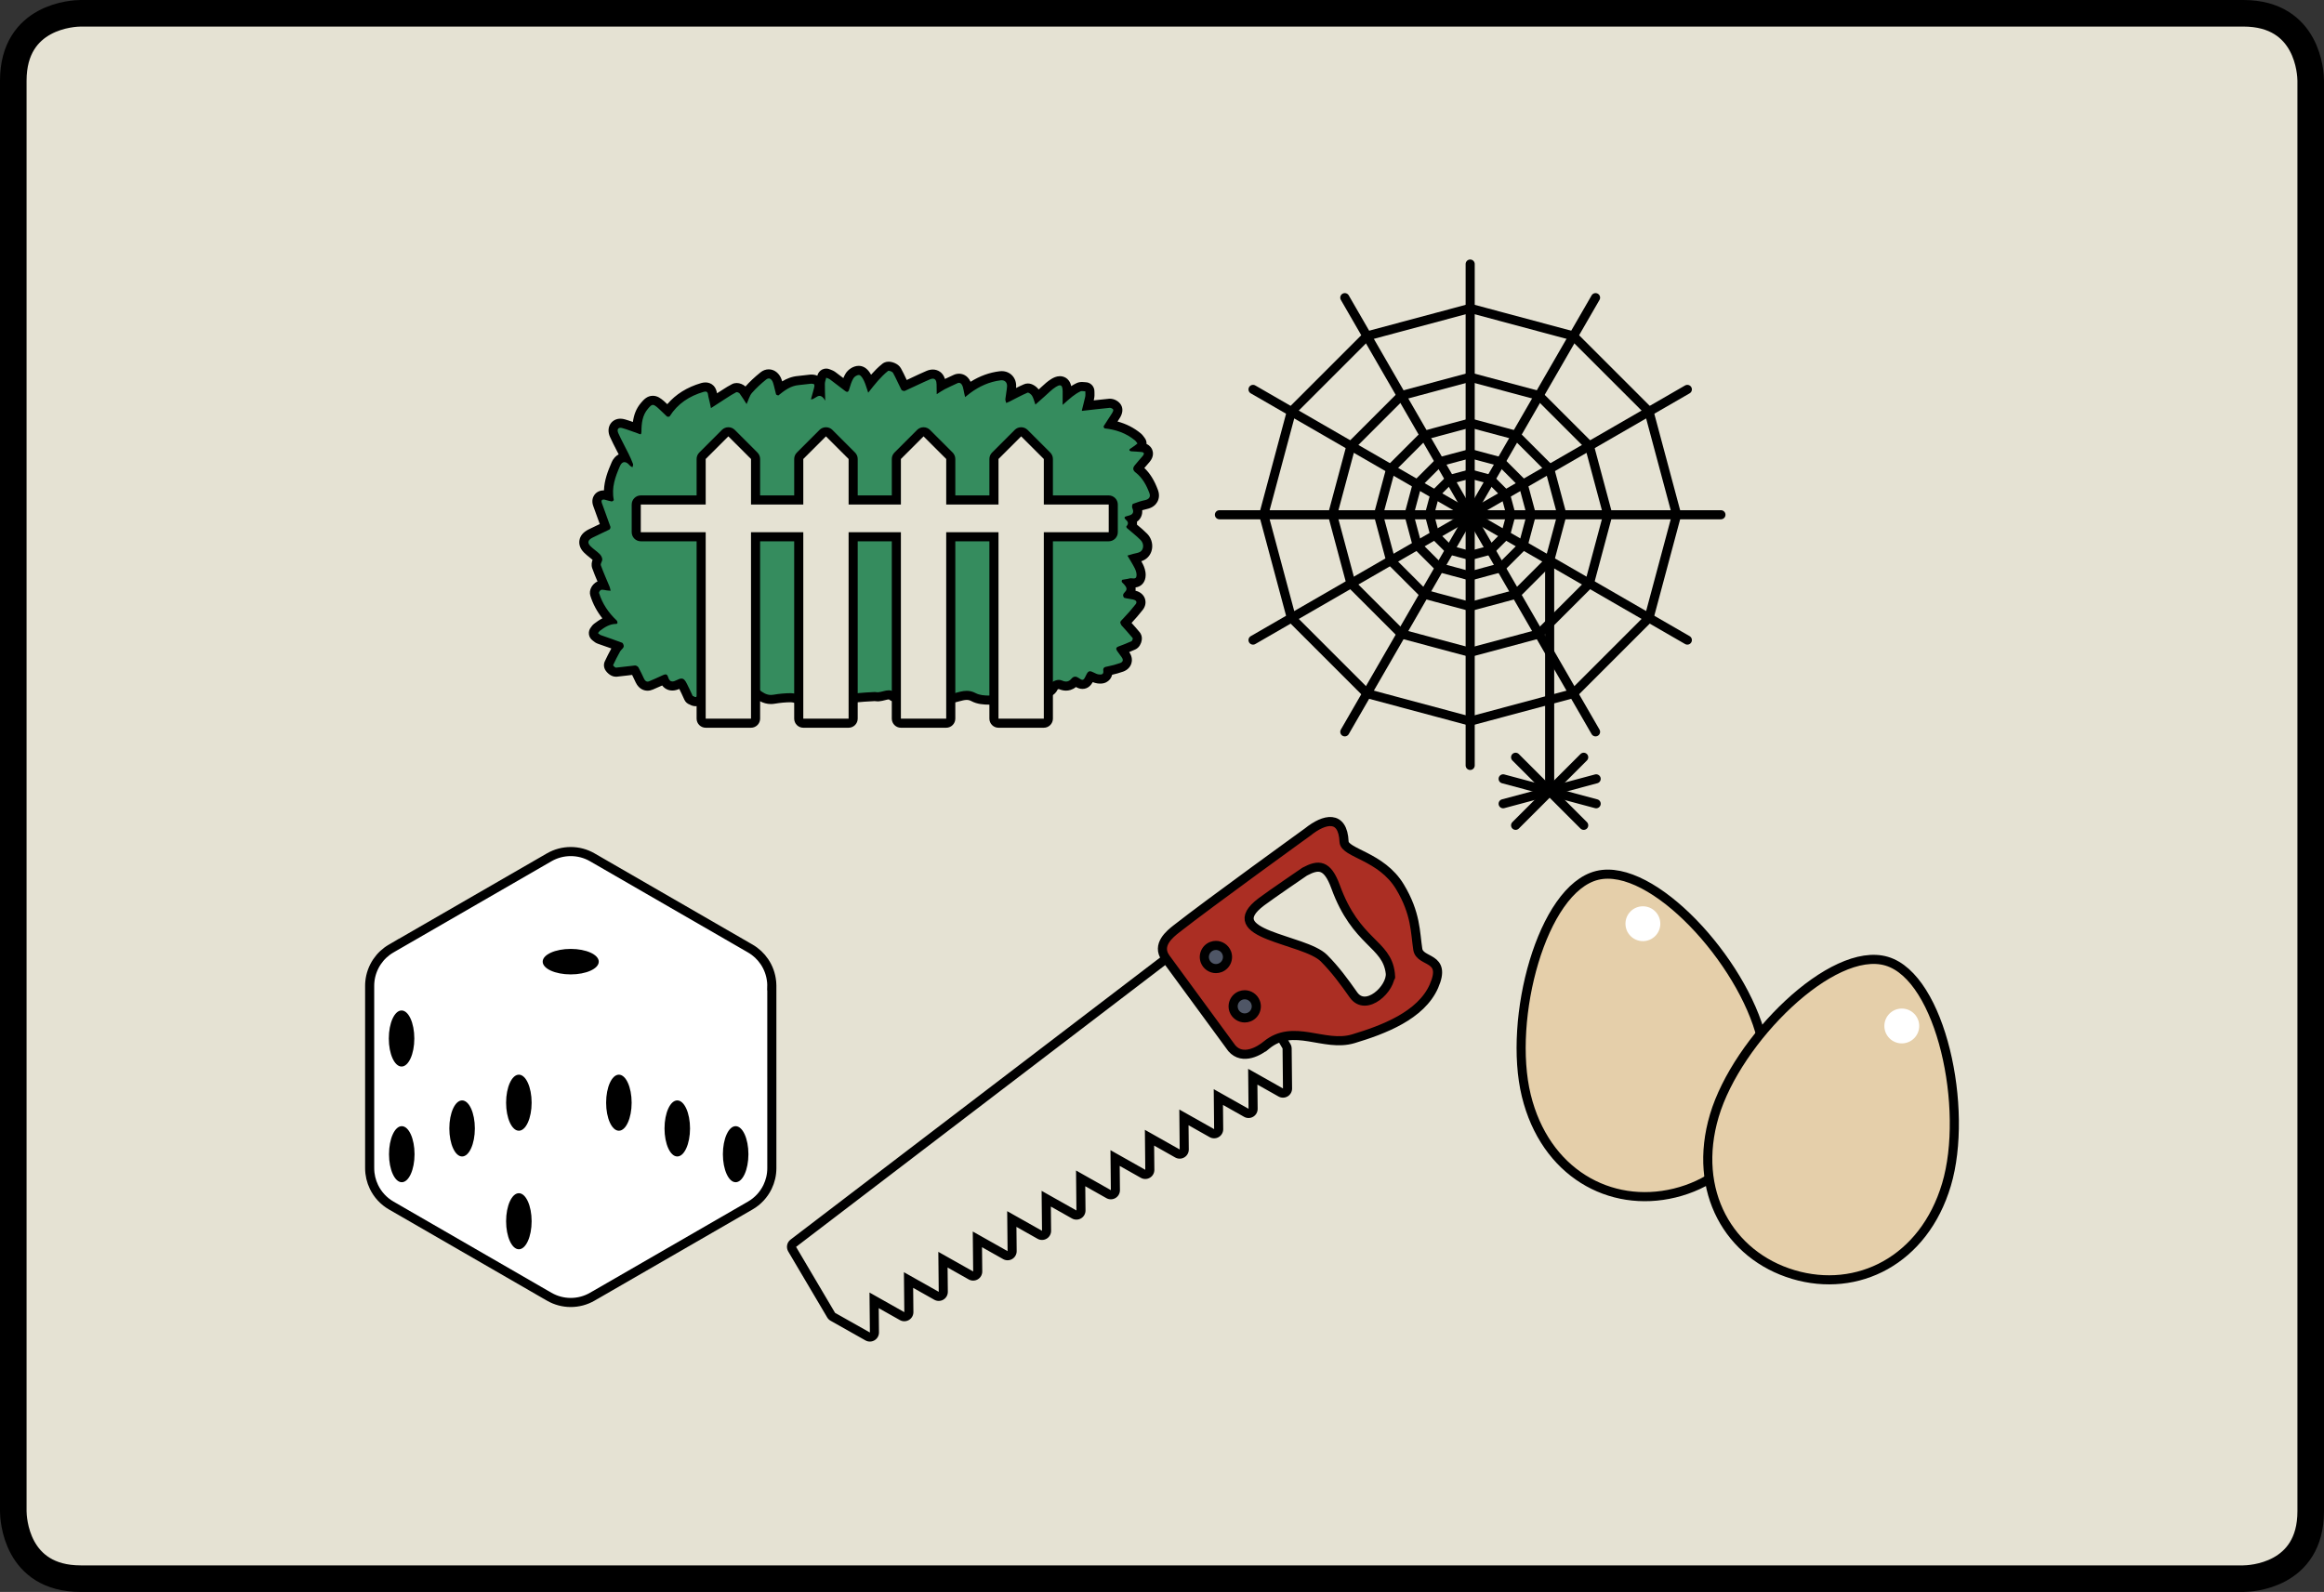 <?xml version="1.0" encoding="utf-8"?>
<!-- Generator: Adobe Illustrator 16.0.0, SVG Export Plug-In . SVG Version: 6.00 Build 0)  -->
<!DOCTYPE svg PUBLIC "-//W3C//DTD SVG 1.1//EN" "http://www.w3.org/Graphics/SVG/1.1/DTD/svg11.dtd">
<svg version="1.1" id="Calque_1" xmlns="http://www.w3.org/2000/svg" xmlns:xlink="http://www.w3.org/1999/xlink" x="0px" y="0px"
	 width="349.92px" height="239.76px" viewBox="0 0 349.92 239.76" enable-background="new 0 0 349.92 239.76" xml:space="preserve">
<rect x="0" y="0" width="349.92" height="239.76" fill="#333333" stroke="none"/>
<g>
	<path fill="#E5E2D3" d="M12.15,2C11.117,2.008,2,2.357,2,12.15v215.458c0.008,1.033,0.357,10.15,10.15,10.15h325.621
		c1.031-0.008,10.149-0.357,10.149-10.15V12.15C347.912,11.117,347.563,2,337.771,2H12.15z"/>
	<path fill="none" stroke="#000000" stroke-width="4" stroke-linejoin="round" stroke-miterlimit="10" d="M12.15,2
		C11.117,2.008,2,2.357,2,12.15v215.458c0.008,1.033,0.357,10.15,10.15,10.15h325.621c1.031-0.008,10.149-0.357,10.149-10.15V12.15
		C347.912,11.117,347.563,2,337.771,2H12.15z"/>
</g>
<g>
	<g>
		<g>
			<defs>
				<rect id="SVGID_1_" x="81.268" y="39.083" width="187.385" height="150.324"/>
			</defs>
			<clipPath id="SVGID_2_">
				<use xlink:href="#SVGID_1_"  overflow="visible"/>
			</clipPath>
			<path clip-path="url(#SVGID_2_)" fill="#358C5E" d="M125.029,105.719c-0.188,0-0.469-0.02-0.743-0.17
				c-0.357-0.199-0.742-0.289-1.248-0.289c-0.289,0-0.585,0.027-0.898,0.057c-0.331,0.031-0.674,0.064-1.026,0.064
				c-0.107,0-0.213-0.004-0.32-0.01c-0.33-0.021-0.634-0.094-0.928-0.166c-0.281-0.066-0.546-0.129-0.775-0.129
				c-0.818,0-1.678,0.078-2.559,0.229c-0.154,0.025-0.31,0.041-0.461,0.041c-0.877,0-1.553-0.438-2.153-0.906
				c-0.167-0.131-0.27-0.146-0.342-0.146c-0.123,0-0.284,0.055-0.521,0.176c-0.497,0.256-1.043,0.494-1.665,0.494
				c-0.517,0-1.015-0.17-1.48-0.508c-0.029-0.021-0.107-0.045-0.233-0.045c-0.397,0-0.957,0.219-1.463,0.57
				c-0.118,0.082-0.254,0.123-0.391,0.123c-0.128,0-0.256-0.037-0.369-0.109c-0.139-0.088-0.28-0.18-0.422-0.271
				c-0.325-0.213-0.658-0.43-0.996-0.625c-0.134,0.205-0.273,0.455-0.339,0.701c-0.21,0.789-0.739,0.875-0.957,0.875
				c-0.272,0-0.481-0.119-0.607-0.193c-0.199-0.049-0.371-0.184-0.46-0.379l-0.17-0.373c-0.1-0.219-0.188-0.412-0.279-0.605
				c-0.075-0.154-0.152-0.311-0.23-0.469c-0.059-0.119-0.118-0.236-0.176-0.355c-0.128-0.268-0.207-0.373-0.244-0.412
				c-0.049,0.008-0.159,0.041-0.371,0.148c-0.375,0.189-0.682,0.279-0.967,0.279c-0.335,0-0.92-0.131-1.239-0.965
				c-0.677,0.316-1.37,0.615-1.969,0.873c-0.178,0.076-0.356,0.115-0.529,0.115c-0.341,0-0.819-0.148-1.158-0.85
				c-0.072-0.148-0.141-0.295-0.21-0.441c-0.186-0.396-0.362-0.771-0.564-1.133c-0.421,0.041-0.85,0.096-1.265,0.146
				c-0.488,0.063-0.992,0.125-1.499,0.17c-0.02,0.002-0.046,0.004-0.066,0.004c-0.559,0-0.98-0.633-0.984-0.641
				c-0.204-0.318-0.112-0.6-0.063-0.705c0.324-0.705,0.687-1.416,1.077-2.109c0.107-0.188,0.245-0.332,0.355-0.447
				c0.002-0.002,0.005-0.006,0.008-0.008c-0.57-0.215-1.154-0.418-1.722-0.613c-0.391-0.137-0.782-0.271-1.172-0.412
				c-0.221-0.08-0.385-0.217-0.505-0.318c-0.031-0.025-0.063-0.053-0.096-0.076c-0.151-0.109-0.251-0.275-0.277-0.461
				s0.025-0.373,0.141-0.52c0.019-0.023,0.036-0.049,0.053-0.074c0.074-0.109,0.176-0.258,0.344-0.383
				c0.577-0.434,1.196-0.859,1.947-1.066c-1.088-1.16-1.861-2.467-2.301-3.891c-0.074-0.242-0.033-0.506,0.119-0.77
				c0.083-0.145,0.32-0.49,0.714-0.58c0.097-0.021,0.2-0.031,0.307-0.031c0.094,0,0.185,0.008,0.272,0.02
				c-0.079-0.189-0.16-0.379-0.24-0.568c-0.307-0.717-0.623-1.461-0.891-2.217c-0.138-0.393,0.012-0.742,0.111-0.973
				c0.02-0.045,0.049-0.113,0.062-0.152c-0.018-0.074-0.091-0.217-0.187-0.311c-0.184-0.184-0.398-0.354-0.624-0.533
				c-0.259-0.205-0.526-0.418-0.776-0.67c-0.487-0.49-0.534-0.943-0.487-1.238c0.107-0.678,0.757-1.012,0.971-1.123
				c0.45-0.23,0.912-0.445,1.359-0.654c0.302-0.141,0.611-0.285,0.913-0.432c-0.19-0.539-0.389-1.084-0.583-1.611
				c-0.209-0.568-0.418-1.139-0.619-1.711c-0.182-0.518-0.021-0.859,0.091-1.018c0.18-0.254,0.468-0.396,0.811-0.396
				c0.107,0,0.221,0.014,0.339,0.041c0.148,0.035,0.293,0.076,0.438,0.119c-0.151-1.771,0.442-3.332,1.076-4.787
				c0.38-0.873,0.979-1.006,1.302-1.006c0.048,0,0.096,0.004,0.143,0.01c-0.042-0.09-0.086-0.182-0.131-0.273
				c-0.188-0.383-0.385-0.764-0.582-1.145c-0.331-0.643-0.674-1.305-0.977-1.982c-0.219-0.49-0.215-0.955,0.013-1.305
				c0.195-0.303,0.534-0.475,0.929-0.475c0.151,0,0.314,0.025,0.484,0.074c0.575,0.162,1.138,0.367,1.683,0.564
				c0.108,0.039,0.216,0.078,0.323,0.117c0.048-1.182,0.269-2.381,1.137-3.391c0.359-0.42,0.699-0.816,1.254-0.816
				c0.462,0,0.83,0.287,1.229,0.635c0.258,0.225,0.497,0.461,0.728,0.689c0.099,0.098,0.195,0.191,0.291,0.285
				c1.209-1.695,2.961-2.887,5.213-3.547c0.164-0.047,0.312-0.07,0.454-0.07c0.618,0,0.984,0.387,1.089,1.15
				c0.007,0.053,0.017,0.125,0.025,0.152c0.071,0.248,0.13,0.498,0.186,0.756c0.513-0.332,1.002-0.65,1.494-0.963l0.185-0.119
				c0.429-0.275,0.873-0.561,1.351-0.803c0.116-0.057,0.244-0.088,0.381-0.088c0.361,0,0.791,0.213,0.999,0.492
				c0.125,0.168,0.245,0.342,0.364,0.521c0.11-0.23,0.24-0.451,0.411-0.65c0.599-0.691,1.333-1.385,2.244-2.119
				c0.246-0.199,0.525-0.305,0.807-0.305c0.576,0,1.073,0.424,1.298,1.107c0.115,0.35,0.196,0.697,0.274,1.035
				c0.009,0.037,0.017,0.074,0.026,0.109c0.771-0.584,1.7-1.154,2.887-1.252c0.296-0.025,0.589-0.063,0.899-0.102
				c0.301-0.037,0.612-0.076,0.926-0.104c0.038-0.004,0.078-0.006,0.12-0.006c0.247,0,0.845,0.053,1.048,0.543
				c0.157,0.381,0.055,0.775,0.001,0.99c-0.028,0.109-0.056,0.219-0.086,0.328c0.082-0.018,0.169-0.027,0.259-0.027
				c0.043,0,0.085,0.002,0.127,0.008c-0.012-0.404-0.019-0.781-0.012-1.16c0.005-0.307,0.084-0.574,0.154-0.809
				c0.024-0.082,0.049-0.164,0.069-0.248c0.047-0.199,0.18-0.367,0.363-0.457c0.096-0.047,0.199-0.07,0.303-0.07
				c0.096,0,0.191,0.02,0.281,0.061c0.048,0.021,0.099,0.041,0.15,0.059c0.159,0.063,0.358,0.139,0.547,0.279
				c0.631,0.467,1.259,0.951,1.866,1.418l0.067,0.051c0.15-0.488,0.318-0.982,0.588-1.438c0.245-0.412,0.834-0.84,1.397-0.84
				c0.088,0,0.175,0.012,0.258,0.033c0.433,0.109,0.8,0.508,1.154,1.25c0.101,0.211,0.184,0.426,0.263,0.652
				c0.23-0.287,0.458-0.564,0.697-0.83c0.449-0.498,0.99-1.074,1.605-1.559c0.098-0.078,0.271-0.174,0.528-0.174
				c0.372,0,1.016,0.23,1.256,0.662c0.275,0.492,0.514,0.998,0.745,1.49c0.129,0.271,0.261,0.553,0.397,0.826
				c0.479-0.215,0.96-0.443,1.428-0.664c0.691-0.326,1.407-0.664,2.127-0.973c0.245-0.104,0.479-0.156,0.695-0.156
				c0.595,0,1.237,0.402,1.255,1.537c0.001,0.084,0.002,0.17,0.003,0.254c0.073-0.041,0.146-0.082,0.221-0.121
				c0.461-0.236,0.933-0.455,1.39-0.664c0.18-0.084,0.36-0.166,0.54-0.252c0.176-0.082,0.357-0.125,0.535-0.125
				c0.405,0,1.113,0.213,1.358,1.615c1.543-1.127,3.124-1.777,4.829-1.988c0.079-0.008,0.158-0.014,0.234-0.014
				c0.437,0,0.828,0.16,1.102,0.453c0.285,0.305,0.425,0.734,0.395,1.211c-0.026,0.393-0.086,0.77-0.144,1.135
				c-0.014,0.09-0.028,0.176-0.041,0.262c0.091-0.047,0.182-0.094,0.273-0.141c0.662-0.342,1.346-0.695,2.051-0.998
				c0.098-0.043,0.203-0.064,0.313-0.064c0.528,0,1.063,0.539,1.231,0.828c0.088,0.15,0.159,0.305,0.22,0.461
				c0.209-0.186,0.414-0.369,0.62-0.547c0.159-0.139,0.315-0.283,0.47-0.428c0.41-0.381,0.835-0.775,1.338-1.084
				c0.363-0.225,0.662-0.326,0.94-0.326c0.492,0,1.083,0.275,1.105,1.594c0.003,0.172,0.004,0.344,0.004,0.516
				c0.107-0.09,0.215-0.178,0.326-0.264c0.479-0.373,0.922-0.654,1.355-0.861c0.16-0.076,0.339-0.113,0.547-0.113
				c0.119,0,0.23,0.012,0.328,0.021c0.06,0.008,0.119,0.016,0.176,0.016c0.183,0.002,0.356,0.076,0.483,0.207
				c0.128,0.131,0.198,0.305,0.195,0.488c-0.001,0.072,0.002,0.148,0.005,0.223c0.007,0.217,0.016,0.461-0.04,0.721
				c-0.087,0.406-0.189,0.809-0.289,1.199c0.033-0.004,0.066-0.008,0.098-0.012c1.081-0.125,2.101-0.242,3.143-0.34
				c0.031-0.004,0.063-0.004,0.095-0.004c0.358,0,0.86,0.209,1.087,0.6c0.243,0.416,0.038,0.91-0.176,1.252
				c-0.199,0.314-0.403,0.625-0.606,0.936c-0.091,0.137-0.183,0.277-0.275,0.418c1.625,0.277,2.993,0.883,4.165,1.844
				c0.173,0.141,0.295,0.311,0.393,0.445c0.031,0.043,0.062,0.088,0.095,0.129c0.238,0.293,0.192,0.723-0.101,0.961
				c-0.017,0.016-0.033,0.029-0.05,0.043c0.113,0.008,0.227,0.021,0.341,0.035c0.581,0.076,0.794,0.408,0.868,0.598
				c0.096,0.244,0.125,0.639-0.281,1.125c-0.166,0.199-0.338,0.396-0.511,0.592c-0.244,0.275-0.474,0.537-0.687,0.813
				c-0.013,0.016-0.023,0.031-0.031,0.043c0.016,0.014,0.037,0.033,0.065,0.055c0.993,0.768,1.724,1.857,2.302,3.432
				c0.202,0.547,0.084,0.953-0.051,1.197c-0.145,0.262-0.456,0.602-1.119,0.74c-0.427,0.09-0.875,0.221-1.362,0.398
				c0.1,0.273,0.213,0.732-0.002,1.174c-0.15,0.307-0.422,0.533-0.81,0.674c0.087,0.16,0.136,0.328,0.144,0.504
				c0.009,0.178-0.022,0.35-0.094,0.518c0.134,0.111,0.268,0.225,0.402,0.336c0.473,0.395,0.963,0.805,1.413,1.262
				c0.428,0.436,0.635,1.049,0.554,1.639c-0.071,0.523-0.356,0.963-0.783,1.209c-0.298,0.172-0.609,0.238-0.883,0.297
				c-0.097,0.02-0.194,0.041-0.289,0.066c-0.012,0.004-0.024,0.008-0.037,0.012c0.228,0.381,0.458,0.771,0.663,1.176
				c0.168,0.33,0.366,0.836,0.356,1.367c-0.015,0.869-0.582,1.18-1.107,1.18c-0.11,0-0.212-0.014-0.302-0.021
				c-0.05-0.006-0.099-0.012-0.146-0.014c-0.091,0.029-0.183,0.051-0.273,0.07c0.264,0.381,0.538,1.004,0.016,1.646
				c0.051,0.008,0.103,0.018,0.156,0.025c0.199,0.029,0.404,0.063,0.614,0.109c0.479,0.105,0.829,0.377,0.962,0.748
				c0.073,0.201,0.14,0.607-0.219,1.064c-0.592,0.754-1.222,1.48-1.871,2.156c0,0-0.173,0.178-0.203,0.209l0.288,0.32
				c0.446,0.498,0.907,1.012,1.343,1.539c0.111,0.137,0.225,0.373,0.139,0.746c-0.041,0.178-0.178,0.611-0.557,0.785
				c-0.592,0.271-1.185,0.506-1.715,0.705c0.156,0.219,0.32,0.439,0.497,0.678c0.374,0.502,0.321,0.934,0.256,1.146
				c-0.11,0.359-0.397,0.639-0.809,0.783c-0.646,0.227-1.319,0.408-2.002,0.543c-0.024,0.004-0.048,0.008-0.072,0.014
				c0.024,0.348-0.062,0.635-0.257,0.855c-0.208,0.236-0.504,0.355-0.88,0.355c-0.14,0-0.277-0.016-0.38-0.031
				c-0.331-0.047-0.619-0.191-0.849-0.307c-0.096-0.047-0.167-0.082-0.22-0.105c-0.028,0.053-0.065,0.125-0.112,0.225
				c-0.201,0.43-0.478,1.02-1.13,1.02c-0.351,0-0.654-0.189-0.985-0.418c-0.045-0.031-0.077-0.045-0.096-0.053
				c-0.007,0.008-0.018,0.018-0.031,0.033c-0.383,0.463-0.841,0.695-1.361,0.695c-0.288,0-0.584-0.07-0.906-0.219
				c-0.022-0.01-0.074-0.027-0.165-0.027c-0.33,0-0.696,0.221-0.779,0.404c-0.288,0.643-0.729,0.775-1.048,0.775
				c-0.203,0.002-0.413-0.055-0.64-0.17c-0.237-0.119-0.517-0.201-0.832-0.289c-0.017-0.004-0.025-0.004-0.025-0.004
				c-0.036,0.01-0.152,0.104-0.228,0.166c-0.092,0.074-0.196,0.158-0.319,0.238c-0.632,0.408-1.415,0.711-2.203,0.854
				c-1.3,0.232-2.478,0.354-3.604,0.371l-0.209,0.004c-0.188,0.004-0.38,0.008-0.573,0.008c-0.766,0-1.649-0.053-2.385-0.445
				c-0.347-0.184-0.677-0.27-1.039-0.27c-0.425,0-0.871,0.121-1.343,0.248c-0.147,0.039-0.295,0.078-0.446,0.115
				c-0.563,0.141-1.078,0.209-1.574,0.209c-0.586,0-1.139-0.096-1.692-0.285c-0.17-0.061-0.375-0.086-0.646-0.086
				c-0.226,0-0.464,0.018-0.717,0.037c-0.265,0.021-0.54,0.043-0.817,0.043c-0.988,0.002-1.977,0.004-2.968,0.004h-0.43
				c-0.027,0.002-0.06,0.004-0.091,0.004c-0.243,0-0.408-0.096-0.504-0.176c-0.158-0.133-0.312-0.189-0.508-0.189
				c-0.207,0-0.451,0.063-0.71,0.129c-0.257,0.066-0.524,0.135-0.814,0.162c-0.043,0.004-0.087,0.006-0.131,0.006
				c-0.12,0-0.229-0.016-0.317-0.025c-0.054-0.008-0.109-0.016-0.14-0.016c-0.202,0.012-0.399,0.021-0.596,0.033
				c-0.674,0.035-1.372,0.072-2.042,0.148c-0.561,0.063-1.135,0.152-1.69,0.24c-0.372,0.059-0.744,0.115-1.117,0.168
				c-0.126,0.117-0.293,0.186-0.468,0.186c-0.004,0-0.033-0.002-0.033-0.002c-0.099,0-0.21,0.01-0.326,0.02
				C125.304,105.707,125.167,105.719,125.029,105.719"/>
		</g>
		<g>
			<defs>
				<rect id="SVGID_3_" x="81.268" y="39.083" width="187.385" height="150.324"/>
			</defs>
			<clipPath id="SVGID_4_">
				<use xlink:href="#SVGID_3_"  overflow="visible"/>
			</clipPath>
			<path clip-path="url(#SVGID_4_)" d="M133.803,54.47c-0.454,0-0.771,0.176-0.956,0.324c-0.651,0.514-1.218,1.115-1.686,1.635
				c-0.001,0.002-0.003,0.004-0.004,0.006c-0.293-0.529-0.736-1.105-1.433-1.283c-0.136-0.035-0.28-0.053-0.426-0.053
				c-0.846,0-1.64,0.59-1.986,1.174c-0.129,0.219-0.237,0.443-0.331,0.668c-0.393-0.301-0.792-0.604-1.192-0.9
				c-0.265-0.197-0.534-0.299-0.711-0.367c-0.039-0.014-0.078-0.029-0.115-0.045c-0.178-0.08-0.369-0.121-0.56-0.121
				c-0.208,0-0.416,0.047-0.607,0.141c-0.366,0.182-0.633,0.518-0.727,0.914c-0.002,0.008-0.003,0.016-0.005,0.022
				c-0.257-0.113-0.558-0.174-0.888-0.174c-0.06,0-0.119,0.002-0.175,0.006c-0.331,0.027-0.649,0.068-0.956,0.107
				c-0.303,0.037-0.589,0.074-0.871,0.098c-0.948,0.078-1.733,0.406-2.406,0.813c-0.023-0.078-0.047-0.158-0.073-0.236
				c-0.315-0.959-1.08-1.576-1.948-1.576c-0.441,0-0.869,0.156-1.238,0.455c-0.91,0.732-1.652,1.43-2.264,2.129
				c-0.352-0.316-0.858-0.523-1.324-0.523c-0.245,0-0.476,0.053-0.687,0.16c-0.512,0.258-0.971,0.553-1.414,0.838l-0.183,0.117
				c-0.226,0.143-0.45,0.287-0.676,0.432c-0.249-1.473-1.302-1.635-1.751-1.635c-0.207,0-0.418,0.033-0.645,0.098
				c-2.118,0.621-3.824,1.688-5.09,3.178c-0.159-0.154-0.325-0.311-0.501-0.465c-0.467-0.404-0.982-0.801-1.679-0.801
				c-0.869,0-1.392,0.609-1.774,1.055c-0.765,0.891-1.091,1.885-1.225,2.889c-0.393-0.141-0.796-0.277-1.21-0.395
				c-0.232-0.064-0.458-0.1-0.672-0.1c-0.632,0-1.18,0.287-1.503,0.787c-0.353,0.543-0.377,1.258-0.064,1.957
				c0.311,0.695,0.658,1.367,0.994,2.018c0.105,0.203,0.212,0.41,0.317,0.615c-0.376,0.191-0.78,0.547-1.069,1.211
				c-0.563,1.295-1.096,2.67-1.153,4.217c-0.024-0.002-0.048-0.002-0.072-0.002c-0.563,0-1.062,0.25-1.37,0.684
				c-0.188,0.266-0.462,0.834-0.177,1.643c0.202,0.576,0.415,1.156,0.621,1.717c0.124,0.338,0.249,0.682,0.373,1.025
				c-0.114,0.053-0.23,0.105-0.349,0.162c-0.453,0.211-0.921,0.43-1.384,0.668c-0.777,0.4-1.226,0.947-1.333,1.625
				c-0.072,0.449-0.012,1.131,0.677,1.826c0.278,0.279,0.574,0.516,0.836,0.725c0.167,0.133,0.328,0.26,0.466,0.385
				c-0.113,0.301-0.229,0.76-0.048,1.273c0.241,0.682,0.517,1.342,0.79,1.984c-0.499,0.211-0.788,0.633-0.899,0.822
				c-0.246,0.426-0.31,0.893-0.18,1.314c0.379,1.227,0.986,2.369,1.812,3.412c-0.502,0.26-0.907,0.564-1.215,0.795
				c-0.258,0.193-0.409,0.414-0.498,0.545c-0.01,0.014-0.02,0.029-0.03,0.043c-0.231,0.293-0.331,0.664-0.279,1.035
				c0.051,0.369,0.254,0.699,0.556,0.918c0.019,0.014,0.038,0.031,0.058,0.047c0.141,0.119,0.377,0.316,0.715,0.438
				c0.393,0.143,0.791,0.279,1.177,0.414c0.295,0.102,0.583,0.201,0.866,0.303c-0.354,0.641-0.684,1.293-0.983,1.943
				c-0.202,0.439-0.163,0.936,0.109,1.359c0.025,0.039,0.623,0.955,1.561,0.955c0.039,0,0.084-0.002,0.123-0.004
				c0.523-0.047,1.034-0.111,1.528-0.174c0.27-0.033,0.532-0.066,0.79-0.096c0.112,0.223,0.221,0.453,0.333,0.693
				c0.07,0.148,0.141,0.299,0.212,0.447c0.522,1.076,1.337,1.236,1.777,1.236c0.266,0,0.534-0.057,0.798-0.17
				c0.434-0.186,0.916-0.395,1.407-0.615c0.509,0.674,1.199,0.764,1.531,0.764c0.4,0,0.762-0.119,1.044-0.244
				c0.034,0.068,0.067,0.137,0.101,0.205c0.076,0.152,0.152,0.305,0.225,0.459c0.088,0.186,0.175,0.377,0.273,0.594
				c0.054,0.115,0.11,0.24,0.172,0.373c0.162,0.354,0.461,0.613,0.813,0.729c0.179,0.1,0.481,0.242,0.876,0.242
				c0.583,0,1.295-0.338,1.589-1.275c0.11,0.07,0.22,0.143,0.329,0.213c0.144,0.094,0.287,0.188,0.428,0.277
				c0.225,0.145,0.481,0.217,0.737,0.217c0.274,0,0.547-0.082,0.782-0.246c0.467-0.324,0.854-0.432,1.029-0.445
				c0.549,0.365,1.139,0.549,1.756,0.549c0.77,0,1.433-0.287,1.979-0.568c0.07-0.037,0.121-0.061,0.158-0.074
				c0.446,0.348,1.338,1.025,2.544,1.025c0.19,0,0.385-0.016,0.577-0.049c0.843-0.145,1.665-0.219,2.442-0.219
				c0.149,0,0.376,0.053,0.616,0.111c0.308,0.072,0.657,0.156,1.045,0.182c0.118,0.006,0.239,0.01,0.363,0.01
				c0.385,0,0.743-0.033,1.089-0.064c0.298-0.029,0.578-0.055,0.836-0.055c0.387,0,0.661,0.061,0.915,0.201
				c0.309,0.172,0.661,0.256,1.075,0.256c0.168,0,0.325-0.012,0.463-0.023c0.103-0.01,0.199-0.018,0.27-0.018h0.012h0.02
				c0.265,0,0.521-0.076,0.739-0.217c0.321-0.045,0.641-0.096,0.952-0.145c0.573-0.088,1.114-0.174,1.66-0.234
				c0.651-0.074,1.308-0.109,2.002-0.146c0.186-0.01,0.371-0.02,0.556-0.031c0.018,0.002,0.037,0.006,0.055,0.008
				c0.102,0.014,0.242,0.031,0.406,0.031c0.066,0,0.132-0.002,0.196-0.008c0.343-0.031,0.649-0.111,0.92-0.18
				c0.206-0.053,0.419-0.107,0.54-0.107c0.018,0,0.027,0.002,0.028,0.002c0,0,0.016,0.006,0.046,0.031
				c0.184,0.152,0.494,0.33,0.937,0.33c0.041,0,0.084,0,0.127-0.004h0.372c0.999,0,1.996,0,2.991-0.002
				c0.304,0,0.592-0.023,0.87-0.045c0.239-0.02,0.465-0.037,0.663-0.037c0.187,0,0.329,0.018,0.422,0.049
				c0.617,0.215,1.262,0.322,1.917,0.322c0.551,0,1.12-0.074,1.738-0.227c0.155-0.039,0.308-0.08,0.459-0.121
				c0.446-0.119,0.831-0.223,1.165-0.223c0.25,0,0.471,0.059,0.717,0.189c0.87,0.463,1.857,0.525,2.707,0.525
				c0.198,0,0.394-0.004,0.586-0.008l0.207-0.004c1.163-0.018,2.378-0.145,3.714-0.383c0.876-0.156,1.748-0.494,2.455-0.953
				c0.122-0.078,0.226-0.158,0.314-0.229c0.157,0.047,0.296,0.098,0.41,0.154c0.323,0.164,0.634,0.244,0.947,0.244
				c0.336,0,1.158-0.109,1.642-1.111c0.039-0.027,0.104-0.055,0.152-0.064c0.38,0.162,0.743,0.242,1.104,0.242
				c0.404,0,0.956-0.105,1.492-0.545c0.293,0.166,0.606,0.287,0.981,0.287c0.831,0,1.288-0.559,1.554-1.025
				c0.192,0.08,0.413,0.152,0.659,0.188c0.128,0.018,0.295,0.037,0.479,0.037c0.724,0,1.157-0.32,1.394-0.59
				c0.146-0.166,0.302-0.408,0.38-0.74c0.565-0.127,1.123-0.287,1.662-0.477c0.615-0.217,1.066-0.664,1.238-1.229
				c0.101-0.33,0.189-0.986-0.328-1.711c0.301-0.123,0.612-0.256,0.923-0.398c0.653-0.297,0.873-0.975,0.937-1.252
				c0.157-0.678-0.107-1.127-0.278-1.336c-0.4-0.486-0.818-0.953-1.226-1.408c0.581-0.621,1.145-1.277,1.679-1.957
				c0.411-0.523,0.53-1.15,0.325-1.721c-0.209-0.584-0.724-1.01-1.415-1.174c0.024-0.162,0.028-0.326,0.009-0.49
				c0.907-0.115,1.509-0.824,1.526-1.836c0.013-0.672-0.227-1.291-0.43-1.689c-0.073-0.145-0.148-0.283-0.225-0.424
				c0.162-0.055,0.333-0.125,0.501-0.223c0.613-0.354,1.021-0.977,1.121-1.709c0.109-0.799-0.169-1.627-0.744-2.211
				c-0.474-0.484-0.977-0.902-1.463-1.309c-0.024-0.02-0.048-0.041-0.072-0.061c0.012-0.109,0.014-0.211,0.01-0.301
				c-0.002-0.041-0.006-0.084-0.011-0.131c0.314-0.225,0.499-0.49,0.608-0.713c0.153-0.314,0.215-0.656,0.185-1.02
				c0.244-0.074,0.477-0.135,0.704-0.182c0.916-0.193,1.364-0.695,1.578-1.082c0.288-0.521,0.321-1.148,0.094-1.766
				c-0.532-1.445-1.193-2.521-2.056-3.334c0.09-0.104,0.183-0.211,0.278-0.316c0.172-0.195,0.35-0.396,0.525-0.609
				c0.651-0.781,0.525-1.469,0.391-1.809c-0.081-0.209-0.309-0.639-0.861-0.879c0.02-0.328-0.078-0.664-0.301-0.939
				c-0.026-0.033-0.049-0.066-0.073-0.1c-0.115-0.158-0.273-0.377-0.518-0.578c-1.014-0.83-2.162-1.416-3.477-1.768
				c0.114-0.176,0.229-0.354,0.342-0.531c0.446-0.711,0.512-1.408,0.187-1.965c-0.321-0.551-1.011-0.938-1.677-0.938
				c-0.054,0-0.108,0.002-0.16,0.008c-0.761,0.072-1.509,0.152-2.276,0.24c0.02-0.088,0.04-0.176,0.058-0.264
				c0.074-0.342,0.063-0.656,0.054-0.889c-0.002-0.063-0.005-0.125-0.004-0.188c0.005-0.365-0.135-0.715-0.389-0.977
				c-0.254-0.262-0.602-0.41-0.966-0.414c-0.016,0-0.07-0.006-0.11-0.01c-0.11-0.012-0.246-0.027-0.402-0.027
				c-0.308,0-0.591,0.061-0.843,0.182c-0.259,0.123-0.52,0.27-0.789,0.443c-0.306-1.377-1.351-1.496-1.705-1.496
				c-0.539,0-0.999,0.244-1.299,0.428c-0.56,0.344-1.03,0.781-1.445,1.166c-0.153,0.141-0.297,0.275-0.441,0.4
				c-0.346-0.422-0.956-0.898-1.634-0.898c-0.203,0-0.4,0.041-0.583,0.121c-0.408,0.174-0.807,0.363-1.196,0.559
				c0.004-0.047,0.007-0.094,0.01-0.143c0.044-0.668-0.162-1.281-0.578-1.725c-0.405-0.432-0.973-0.67-1.601-0.67
				c-0.105,0-0.212,0.006-0.319,0.02c-1.533,0.189-2.967,0.709-4.359,1.58c-0.496-1.074-1.342-1.211-1.744-1.211
				c-0.28,0-0.558,0.063-0.828,0.189c-0.176,0.084-0.355,0.166-0.534,0.248c-0.248,0.115-0.501,0.23-0.755,0.352
				c-0.284-0.975-1.062-1.42-1.827-1.42c-0.309,0-0.633,0.07-0.963,0.213c-0.733,0.313-1.454,0.652-2.151,0.982
				c-0.267,0.125-0.539,0.254-0.811,0.381c-0.034-0.07-0.068-0.143-0.102-0.217c-0.236-0.5-0.48-1.02-0.767-1.533
				C135.247,54.746,134.302,54.47,133.803,54.47 M133.803,55.842c0.2,0,0.572,0.156,0.659,0.311
				c0.462,0.826,0.821,1.707,1.257,2.545c0.05,0.098,0.278,0.184,0.432,0.184c0.037,0,0.069-0.004,0.094-0.016
				c1.27-0.563,2.507-1.193,3.781-1.736c0.161-0.07,0.303-0.104,0.425-0.104c0.371,0,0.561,0.307,0.57,0.863
				c0.007,0.457,0.012,0.914,0.019,1.48c0.46-0.289,0.817-0.549,1.205-0.748c0.625-0.322,1.27-0.605,1.906-0.904
				c0.086-0.041,0.168-0.061,0.244-0.061c0.337,0,0.579,0.387,0.694,1.107c0.05,0.314,0.135,0.625,0.226,1.041
				c0.305-0.244,0.538-0.443,0.784-0.623c1.366-1.008,2.868-1.693,4.568-1.904c0.051-0.006,0.101-0.01,0.15-0.01
				c0.509,0,0.85,0.348,0.812,0.938c-0.042,0.641-0.188,1.268-0.252,1.906c-0.02,0.184,0.084,0.389,0.13,0.582
				c0.159-0.066,0.322-0.127,0.475-0.205c0.911-0.459,1.807-0.953,2.741-1.354c0.012-0.006,0.026-0.008,0.042-0.008
				c0.168,0,0.517,0.277,0.64,0.488c0.221,0.377,0.318,0.828,0.492,1.318c0.5-0.445,0.941-0.844,1.39-1.234
				c0.565-0.492,1.088-1.059,1.716-1.443c0.243-0.15,0.434-0.227,0.581-0.227c0.293,0,0.41,0.303,0.42,0.92
				c0.012,0.652-0.002,1.303-0.005,2.031c0.506-0.441,0.955-0.871,1.441-1.248c0.384-0.299,0.794-0.576,1.229-0.785
				c0.075-0.033,0.161-0.047,0.252-0.047c0.16,0,0.336,0.037,0.497,0.037c-0.004,0.271,0.036,0.555-0.019,0.811
				c-0.147,0.686-0.338,1.357-0.5,2.039c-0.012,0.053,0.017,0.117,0.025,0.117c0.002,0,0.002-0.008-0.003-0.025
				c1.425-0.16,2.794-0.328,4.164-0.457c0.01,0,0.02,0,0.031,0c0.171,0,0.413,0.119,0.494,0.258
				c0.064,0.109-0.064,0.383-0.164,0.543c-0.42,0.666-0.866,1.313-1.281,1.982c-0.03,0.049,0.099,0.309,0.163,0.314
				c1.66,0.174,3.202,0.693,4.548,1.795c0.154,0.125,0.261,0.316,0.39,0.475c-0.135,0.109-0.265,0.227-0.406,0.326
				c-0.246,0.174-0.503,0.328-0.744,0.51c-0.048,0.035-0.085,0.186-0.061,0.211c0.068,0.064,0.167,0.125,0.257,0.131
				c0.529,0.043,1.062,0.043,1.588,0.111c0.476,0.063,0.358,0.354,0.149,0.605c-0.399,0.48-0.832,0.928-1.214,1.422
				c-0.287,0.371-0.297,0.709,0.158,1.061c1.023,0.791,1.634,1.916,2.078,3.125c0.208,0.566-0.1,0.912-0.668,1.031
				c-0.619,0.131-1.228,0.33-1.819,0.563c-0.101,0.039-0.175,0.439-0.105,0.6c0.279,0.633,0.144,0.994-0.501,1.158
				c-0.105,0.025-0.205,0.068-0.31,0.09c-0.445,0.09-0.433,0.303-0.119,0.574c0.36,0.314,0.371,0.619,0.052,0.955
				c-0.031,0.033,0.006,0.199,0.058,0.246c0.697,0.613,1.439,1.172,2.087,1.83c0.545,0.555,0.476,1.451-0.083,1.773
				c-0.299,0.174-0.675,0.201-1.015,0.299c-0.32,0.092-0.64,0.186-0.894,0.26c0.377,0.646,0.768,1.254,1.094,1.896
				c0.161,0.316,0.289,0.701,0.283,1.047c-0.008,0.424-0.194,0.504-0.423,0.504c-0.146,0-0.309-0.031-0.454-0.031
				c-0.06,0-0.117,0.006-0.168,0.021c-0.357,0.113-0.745,0.123-1.112,0.211c-0.05,0.014-0.113,0.238-0.074,0.309
				c0.081,0.143,0.234,0.242,0.343,0.373c0.303,0.355,0.594,0.711,0.133,1.158c-0.122,0.119-0.252,0.285-0.272,0.445
				c-0.017,0.139,0.088,0.41,0.184,0.436c0.439,0.117,0.895,0.152,1.338,0.252c0.388,0.084,0.653,0.336,0.352,0.721
				c-0.575,0.73-1.185,1.436-1.827,2.104c-0.542,0.564-0.571,0.533-0.312,1.037c0.575,0.645,1.159,1.279,1.706,1.941
				c0.054,0.066-0.062,0.422-0.174,0.471c-0.644,0.297-1.308,0.555-1.974,0.801c-0.412,0.152-0.383,0.396-0.176,0.695
				c0.216,0.313,0.441,0.617,0.667,0.92c0.3,0.404,0.18,0.73-0.231,0.875c-0.621,0.217-1.261,0.391-1.906,0.518
				c-0.399,0.076-0.7,0.129-0.631,0.666c0.058,0.445-0.17,0.547-0.446,0.547c-0.093,0-0.191-0.012-0.286-0.025
				c-0.222-0.031-0.439-0.143-0.645-0.246c-0.285-0.143-0.482-0.223-0.639-0.223c-0.248,0-0.392,0.201-0.611,0.668
				c-0.203,0.432-0.321,0.625-0.511,0.625c-0.14,0-0.318-0.105-0.596-0.297c-0.173-0.117-0.341-0.18-0.5-0.18
				c-0.199,0-0.383,0.096-0.543,0.287c-0.256,0.311-0.528,0.449-0.834,0.449c-0.192,0-0.397-0.055-0.62-0.158
				c-0.135-0.061-0.289-0.09-0.45-0.09c-0.556,0-1.193,0.34-1.404,0.809c-0.111,0.246-0.24,0.371-0.424,0.371
				c-0.094,0-0.202-0.031-0.33-0.096c-0.301-0.152-0.633-0.248-0.96-0.338c-0.074-0.02-0.142-0.029-0.207-0.029
				c-0.374,0-0.604,0.313-0.918,0.516c-0.576,0.371-1.271,0.631-1.952,0.754c-1.148,0.205-2.323,0.342-3.494,0.359
				c-0.25,0.006-0.51,0.012-0.772,0.012c-0.731,0-1.477-0.053-2.064-0.363c-0.485-0.258-0.93-0.35-1.36-0.35
				c-0.658,0-1.279,0.215-1.953,0.383c-0.463,0.115-0.931,0.186-1.409,0.186c-0.477,0-0.964-0.07-1.468-0.246
				c-0.273-0.094-0.567-0.125-0.871-0.125c-0.502,0-1.031,0.082-1.535,0.082c-1.13,0.002-2.262,0.002-3.397,0.004
				c-0.028,0-0.061,0.006-0.091,0.006c-0.025,0-0.048-0.006-0.062-0.018c-0.319-0.264-0.635-0.35-0.949-0.35
				c-0.53,0-1.057,0.246-1.588,0.293c-0.022,0.002-0.045,0.004-0.068,0.004c-0.15,0-0.306-0.041-0.457-0.041
				c-0.015,0-0.03,0.002-0.044,0.002c-0.891,0.051-1.786,0.084-2.671,0.184c-0.977,0.111-1.943,0.291-2.919,0.424
				c-0.006,0.002-0.013,0.002-0.02,0.002c-0.105,0-0.231-0.104-0.381-0.17c0.032,0.09,0.053,0.146,0.122,0.332
				c-0.011,0-0.022,0-0.032,0c-0.251,0-0.506,0.043-0.733,0.043c-0.153,0-0.293-0.02-0.409-0.084
				c-0.528-0.293-1.055-0.375-1.581-0.375c-0.642,0-1.283,0.121-1.925,0.121c-0.092,0-0.185-0.004-0.277-0.008
				c-0.583-0.037-1.169-0.297-1.745-0.297h-0.005c-0.894,0.002-1.793,0.09-2.67,0.24c-0.119,0.02-0.235,0.029-0.346,0.029
				c-0.677,0-1.211-0.354-1.73-0.76c-0.268-0.211-0.518-0.293-0.764-0.293c-0.277,0-0.549,0.105-0.836,0.252
				c-0.441,0.229-0.885,0.418-1.351,0.418c-0.345,0-0.702-0.105-1.078-0.377c-0.164-0.119-0.383-0.176-0.635-0.176
				c-0.536,0-1.222,0.254-1.854,0.693c-0.53-0.338-1.077-0.715-1.657-1.033c-0.036-0.021-0.089-0.029-0.147-0.029
				c-0.153,0-0.347,0.063-0.407,0.146c-0.241,0.342-0.469,0.719-0.576,1.121c-0.075,0.281-0.183,0.363-0.296,0.363
				c-0.162,0-0.335-0.172-0.435-0.172c-0.003,0-0.006,0-0.009,0c-0.18-0.391-0.313-0.688-0.453-0.982
				c-0.133-0.279-0.273-0.555-0.408-0.834c-0.265-0.547-0.485-0.803-0.829-0.803c-0.19,0-0.418,0.078-0.713,0.229
				c-0.25,0.127-0.469,0.205-0.657,0.205c-0.291,0-0.508-0.189-0.65-0.676c-0.085-0.293-0.219-0.391-0.38-0.391
				c-0.134,0-0.288,0.068-0.45,0.145c-0.658,0.309-1.328,0.598-1.998,0.887c-0.096,0.041-0.181,0.059-0.258,0.059
				c-0.253,0-0.415-0.199-0.543-0.463c-0.27-0.561-0.521-1.133-0.83-1.68c-0.079-0.137-0.337-0.289-0.5-0.289
				c-0.007,0-0.014,0.002-0.022,0.002c-0.956,0.088-1.901,0.242-2.861,0.326c-0.003,0-0.005,0-0.007,0
				c-0.131,0-0.447-0.324-0.425-0.373c0.322-0.701,0.674-1.389,1.052-2.061c0.145-0.256,0.443-0.434,0.54-0.699
				c0.058-0.16-0.09-0.563-0.228-0.615c-1.056-0.412-2.136-0.76-3.207-1.146c-0.158-0.057-0.288-0.201-0.432-0.305
				c0.089-0.113,0.157-0.25,0.27-0.336c0.729-0.547,1.481-1.055,2.494-1.055h0.006c0.064,0,0.173-0.1,0.168-0.152
				c-0.012-0.125-0.041-0.287-0.128-0.369c-1.246-1.172-2.158-2.537-2.65-4.131c-0.042-0.135,0.173-0.443,0.33-0.477
				c0.05-0.012,0.102-0.018,0.155-0.018c0.213,0,0.45,0.076,0.673,0.102c0.195,0.023,0.39,0.035,0.584,0.055
				c-0.051-0.207-0.078-0.42-0.158-0.617c-0.438-1.07-0.926-2.127-1.312-3.217c-0.091-0.258,0.232-0.604,0.214-0.912
				c-0.013-0.262-0.189-0.582-0.391-0.783c-0.434-0.428-0.966-0.762-1.395-1.195c-0.605-0.611-0.204-1.008,0.31-1.271
				c0.836-0.43,1.708-0.799,2.546-1.223c0.109-0.057,0.194-0.311,0.15-0.438c-0.414-1.197-0.872-2.383-1.293-3.584
				c-0.106-0.301-0.02-0.5,0.255-0.5c0.054,0,0.115,0.006,0.184,0.023c0.347,0.082,0.69,0.211,1.038,0.264
				c0.005,0.002,0.01,0.002,0.015,0.002c0.115,0,0.328-0.162,0.315-0.227c-0.374-1.881,0.235-3.506,0.929-5.102
				c0.174-0.398,0.409-0.594,0.674-0.594c0.246,0,0.518,0.168,0.792,0.494c0.103,0.123,0.273,0.191,0.412,0.285
				c0.035-0.164,0.144-0.35,0.091-0.49c-0.192-0.521-0.42-1.035-0.668-1.541c-0.509-1.035-1.076-2.049-1.548-3.104
				c-0.197-0.441-0.112-0.814,0.316-0.814c0.085,0,0.185,0.014,0.298,0.047c0.795,0.225,1.573,0.535,2.357,0.807
				c0.114,0.041,0.252,0.123,0.346,0.123c0.018,0,0.033-0.002,0.047-0.008c0.083-0.037,0.116-0.23,0.117-0.361
				c0.006-1.277,0.129-2.488,0.982-3.482c0.323-0.375,0.51-0.576,0.734-0.576c0.194,0,0.416,0.15,0.78,0.467
				c0.466,0.404,0.882,0.867,1.343,1.275c0.036,0.031,0.114,0.045,0.193,0.045c0.096,0,0.193-0.021,0.219-0.063
				c1.2-1.906,2.964-3.059,5.119-3.689c0.103-0.031,0.189-0.045,0.261-0.045c0.442,0,0.368,0.504,0.456,0.809
				c0.148,0.516,0.238,1.039,0.381,1.686c0.831-0.539,1.575-1.027,2.326-1.506c0.484-0.309,0.965-0.627,1.477-0.887
				c0.019-0.01,0.043-0.014,0.071-0.014c0.139,0,0.368,0.107,0.449,0.215c0.349,0.467,0.646,0.971,1.042,1.584
				c0.296-0.643,0.441-1.256,0.801-1.672c0.646-0.746,1.388-1.416,2.156-2.035c0.131-0.105,0.259-0.154,0.378-0.154
				c0.288,0,0.527,0.273,0.646,0.639c0.19,0.574,0.284,1.17,0.453,1.75c0.021,0.068,0.237,0.172,0.326,0.172
				c0.014,0,0.024-0.002,0.031-0.008c0.913-0.736,1.829-1.451,3.085-1.555c0.612-0.051,1.216-0.152,1.827-0.205
				c0.019-0.002,0.039-0.002,0.061-0.002c0.161,0,0.384,0.043,0.416,0.119c0.066,0.16,0.015,0.379-0.031,0.559
				c-0.14,0.557-0.302,1.105-0.46,1.672c0.023,0.004,0.047,0.006,0.07,0.006c0.405,0,0.782-0.521,1.227-0.521
				c0.257,0,0.536,0.174,0.857,0.721c-0.027-1.016-0.07-1.783-0.057-2.547c0.005-0.311,0.133-0.607,0.205-0.91
				c0.191,0.086,0.404,0.139,0.57,0.262c0.76,0.564,1.505,1.143,2.252,1.717c0.132,0.102,0.239,0.154,0.329,0.154
				c0.13,0,0.222-0.111,0.293-0.346c0.176-0.582,0.343-1.188,0.644-1.693c0.147-0.248,0.534-0.504,0.807-0.504
				c0.031,0,0.06,0.004,0.088,0.01c0.278,0.072,0.543,0.541,0.706,0.883c0.234,0.492,0.371,1.025,0.63,1.773
				c0.546-0.676,0.978-1.254,1.457-1.789c0.475-0.527,0.97-1.043,1.521-1.479C133.722,55.849,133.758,55.842,133.803,55.842"/>
		</g>
		<g>
			<defs>
				<rect id="SVGID_5_" x="81.268" y="39.083" width="187.385" height="150.324"/>
			</defs>
			<clipPath id="SVGID_6_">
				<use xlink:href="#SVGID_5_"  overflow="visible"/>
			</clipPath>
			<path clip-path="url(#SVGID_6_)" fill="#E5E2D3" d="M150.342,108.916c-0.378,0-0.685-0.309-0.685-0.686V80.838h-6.503v27.393
				c0,0.377-0.306,0.686-0.685,0.686h-6.822c-0.379,0-0.686-0.309-0.686-0.686V80.838h-6.502v27.393
				c0,0.377-0.307,0.686-0.685,0.686h-6.823c-0.378,0-0.685-0.309-0.685-0.686V80.838h-6.503v27.393
				c0,0.377-0.306,0.686-0.685,0.686h-6.823c-0.378,0-0.685-0.309-0.685-0.686V80.838h-9.088c-0.378,0-0.685-0.307-0.685-0.684
				v-4.17c0-0.379,0.307-0.686,0.685-0.686h9.088v-6.172c0-0.182,0.072-0.354,0.201-0.484l3.411-3.412
				c0.129-0.129,0.303-0.199,0.485-0.199c0.181,0,0.355,0.07,0.484,0.199l3.412,3.412c0.128,0.129,0.2,0.303,0.2,0.484v6.172h6.503
				v-6.172c0-0.182,0.072-0.354,0.201-0.484l3.411-3.412c0.128-0.129,0.303-0.199,0.484-0.199c0.182,0,0.356,0.07,0.485,0.199
				l3.411,3.412c0.129,0.129,0.201,0.303,0.201,0.484v6.172h6.502v-6.172c0-0.182,0.073-0.354,0.201-0.484l3.412-3.412
				c0.128-0.129,0.302-0.199,0.484-0.199s0.356,0.07,0.484,0.199l3.412,3.412c0.128,0.129,0.2,0.303,0.2,0.484v6.172h6.503v-6.172
				c0-0.182,0.072-0.354,0.201-0.484l3.411-3.412c0.134-0.133,0.309-0.199,0.485-0.199c0.175,0,0.35,0.066,0.484,0.199l3.411,3.412
				c0.129,0.129,0.201,0.303,0.201,0.484v6.172h9.088c0.378,0,0.685,0.307,0.685,0.686v4.17c0,0.377-0.307,0.684-0.685,0.684h-9.088
				v27.393c0,0.377-0.307,0.686-0.685,0.686L150.342,108.916L150.342,108.916z"/>
		</g>
		<g>
			<defs>
				<rect id="SVGID_7_" x="81.268" y="39.083" width="187.385" height="150.324"/>
			</defs>
			<clipPath id="SVGID_8_">
				<use xlink:href="#SVGID_7_"  overflow="visible"/>
			</clipPath>
			<path clip-path="url(#SVGID_8_)" d="M153.753,64.345c-0.351,0-0.701,0.135-0.969,0.4l-3.411,3.412
				c-0.257,0.258-0.402,0.605-0.402,0.969v5.486h-5.132v-5.486c0-0.363-0.145-0.711-0.401-0.969l-3.412-3.412
				c-0.257-0.256-0.605-0.4-0.969-0.4c-0.363,0-0.711,0.145-0.968,0.4l-3.412,3.412c-0.257,0.258-0.401,0.605-0.401,0.969v5.486
				h-5.133v-5.486c0-0.363-0.144-0.711-0.401-0.969l-3.411-3.412c-0.257-0.256-0.606-0.4-0.969-0.4c-0.364,0-0.712,0.145-0.969,0.4
				l-3.411,3.412c-0.257,0.258-0.402,0.605-0.402,0.969v5.486h-5.132v-5.486c0-0.363-0.145-0.711-0.401-0.969l-3.412-3.412
				c-0.257-0.256-0.606-0.4-0.969-0.4s-0.712,0.145-0.969,0.4l-3.411,3.412c-0.257,0.258-0.401,0.605-0.401,0.969v5.486h-8.403
				c-0.757,0-1.37,0.615-1.37,1.371v4.168c0,0.758,0.613,1.371,1.37,1.371h8.403v26.707c0,0.756,0.613,1.371,1.37,1.371h6.823
				c0.756,0,1.37-0.615,1.37-1.371V81.523h5.132v26.707c0,0.756,0.614,1.371,1.37,1.371h6.823c0.757,0,1.37-0.615,1.37-1.371V81.523
				h5.133v26.707c0,0.756,0.613,1.371,1.37,1.371h6.823c0.756,0,1.37-0.615,1.37-1.371V81.523h5.132v26.707
				c0,0.756,0.614,1.371,1.37,1.371h6.824c0.756,0,1.37-0.615,1.37-1.371V81.523h8.402c0.757,0,1.37-0.613,1.37-1.371v-4.168
				c0-0.756-0.613-1.371-1.37-1.371h-8.402v-5.486c0-0.363-0.145-0.711-0.402-0.969l-3.411-3.412
				C154.454,64.48,154.104,64.345,153.753,64.345 M153.753,65.717l3.412,3.41v6.857h9.772v4.168h-9.772v28.078h-6.824V80.152h-7.872
				v28.078h-6.823V80.152h-7.873v28.078h-6.823V80.152h-7.872v28.078h-6.823V80.152h-9.773v-4.168h9.773v-6.857l3.411-3.41
				l3.412,3.41v6.857h7.872v-6.857l3.412-3.41l3.411,3.41v6.857h7.873v-6.857l3.411-3.41l3.412,3.41v6.857h7.872v-6.857
				L153.753,65.717z"/>
		</g>
		<g>
			<defs>
				<rect id="SVGID_9_" x="81.268" y="39.083" width="187.385" height="150.324"/>
			</defs>
			<clipPath id="SVGID_10_">
				<use xlink:href="#SVGID_9_"  overflow="visible"/>
			</clipPath>
			
				<line clip-path="url(#SVGID_10_)" fill="none" stroke="#000000" stroke-width="1.37" stroke-linecap="round" stroke-linejoin="round" stroke-miterlimit="10" x1="221.362" y1="39.769" x2="221.362" y2="115.279"/>
		</g>
	</g>
	
		<line fill="none" stroke="#000000" stroke-width="1.37" stroke-linecap="round" stroke-linejoin="round" stroke-miterlimit="10" x1="202.485" y1="44.828" x2="240.239" y2="110.22"/>
	
		<line fill="none" stroke="#000000" stroke-width="1.37" stroke-linecap="round" stroke-linejoin="round" stroke-miterlimit="10" x1="188.666" y1="58.646" x2="254.06" y2="96.4"/>
	
		<line fill="none" stroke="#000000" stroke-width="1.37" stroke-linecap="round" stroke-linejoin="round" stroke-miterlimit="10" x1="183.606" y1="77.525" x2="259.117" y2="77.525"/>
	
		<line fill="none" stroke="#000000" stroke-width="1.37" stroke-linecap="round" stroke-linejoin="round" stroke-miterlimit="10" x1="188.666" y1="96.402" x2="254.06" y2="58.646"/>
	
		<line fill="none" stroke="#000000" stroke-width="1.37" stroke-linecap="round" stroke-linejoin="round" stroke-miterlimit="10" x1="202.485" y1="110.22" x2="240.239" y2="44.828"/>
	
		<path fill="none" stroke="#000000" stroke-width="1.37" stroke-linecap="round" stroke-linejoin="round" stroke-miterlimit="10" d="
		M221.362,108.611l-15.543-4.164L194.44,93.068l-4.166-15.545l4.166-15.543l11.379-11.379l15.543-4.164l15.544,4.166l11.379,11.377
		l4.164,15.543l-4.164,15.545l-11.379,11.379L221.362,108.611z M221.362,98.248L211,95.472l-7.586-7.586l-2.776-10.363l2.777-10.361
		L211,59.576l10.362-2.775l10.361,2.777l7.588,7.584l2.775,10.361l-2.775,10.363l-7.588,7.586L221.362,98.248z M221.362,91.34
		l-6.908-1.85l-5.057-5.059l-1.852-6.908l1.852-6.906l5.057-5.059l6.908-1.85l6.908,1.85l5.058,5.059l1.851,6.906l-1.851,6.908
		l-5.058,5.059L221.362,91.34z M221.362,86.736l-4.605-1.234l-3.372-3.371l-1.233-4.607l1.233-4.604l3.372-3.373l4.605-1.232
		l4.604,1.234l3.372,3.371l1.234,4.604l-1.234,4.607l-3.372,3.371L221.362,86.736z M221.362,83.666l-3.07-0.824l-2.248-2.246
		l-0.822-3.072l0.822-3.068l2.248-2.248l3.07-0.822l3.07,0.822l2.248,2.248l0.822,3.068l-0.822,3.072l-2.248,2.246L221.362,83.666z"
		/>
	
		<line fill="none" stroke="#000000" stroke-width="1.37" stroke-linecap="round" stroke-linejoin="round" stroke-miterlimit="10" x1="233.328" y1="84.433" x2="233.328" y2="117.685"/>
	
		<line fill="none" stroke="#000000" stroke-width="1.37" stroke-linecap="round" stroke-linejoin="round" stroke-miterlimit="10" x1="228.202" y1="124.3" x2="238.454" y2="114.049"/>
	
		<line fill="none" stroke="#000000" stroke-width="1.37" stroke-linecap="round" stroke-linejoin="round" stroke-miterlimit="10" x1="238.454" y1="124.3" x2="228.202" y2="114.049"/>
	
		<line fill="none" stroke="#000000" stroke-width="1.37" stroke-linecap="round" stroke-linejoin="round" stroke-miterlimit="10" x1="240.331" y1="121.05" x2="226.325" y2="117.298"/>
	
		<line fill="none" stroke="#000000" stroke-width="1.37" stroke-linecap="round" stroke-linejoin="round" stroke-miterlimit="10" x1="240.331" y1="117.298" x2="226.325" y2="121.05"/>
	<g>
		<g>
			<g>
				
					<path fill="#E5CFAA" stroke="#000000" stroke-width="1.37" stroke-linecap="round" stroke-linejoin="round" stroke-miterlimit="10" d="
					M265.235,156.356c2.823,11.58-3.295,20.934-13.078,23.32c-9.781,2.385-19.521-3.098-22.347-14.678
					c-2.824-11.58,2.367-31.131,10.678-33.158C248.796,129.813,262.408,144.778,265.235,156.356z"/>
				<circle fill="#FFFFFF" cx="247.367" cy="139.117" r="2.624"/>
			</g>
			<g>
				
					<path fill="#E5CFAA" stroke="#000000" stroke-width="1.37" stroke-linecap="round" stroke-linejoin="round" stroke-miterlimit="10" d="
					M293.076,178.417c-3.405,11.424-13.408,16.41-23.057,13.535c-9.65-2.877-15.289-12.523-11.889-23.947
					c3.403-11.422,17.752-25.682,25.949-23.24C292.277,147.208,296.479,166.995,293.076,178.417z"/>
				<circle fill="#FFFFFF" cx="286.349" cy="154.518" r="2.624"/>
			</g>
		</g>
		<g>
			<path fill="#FFFFFF" stroke="#000000" stroke-width="1.37" stroke-miterlimit="10" d="M116.209,148.468L116.209,148.468
				c0.001-0.041-0.001-0.08-0.003-0.123c0-0.045,0-0.094-0.003-0.139c-0.001-0.053-0.006-0.105-0.009-0.158
				c-0.001-0.043-0.005-0.088-0.008-0.127c-0.003-0.033-0.006-0.064-0.01-0.098c-0.109-1.084-0.486-2.109-1.084-2.992
				c-0.542-0.801-1.262-1.482-2.127-1.98l-23.786-13.734c-1.004-0.58-2.125-0.869-3.245-0.869s-2.241,0.289-3.245,0.869
				l-23.322,13.465v-0.01c-0.108,0.063-0.208,0.123-0.306,0.188l-0.158,0.092c-0.866,0.498-1.585,1.18-2.127,1.98
				c-0.601,0.887-0.981,1.92-1.087,3.01c-0.002,0.016-0.003,0.033-0.004,0.051c-0.007,0.063-0.011,0.123-0.015,0.186
				c-0.001,0.039-0.004,0.076-0.006,0.113c-0.003,0.09-0.006,0.182-0.006,0.277l0.001,27.469c0,0.998,0.231,1.963,0.652,2.832
				c0.558,1.148,1.449,2.127,2.593,2.787l23.322,13.467h-0.002c0.026,0.016,0.051,0.027,0.076,0.039l0.39,0.227
				c1.003,0.58,2.124,0.871,3.245,0.871c1.12,0,2.241-0.291,3.245-0.871l0.39-0.227c0.025-0.012,0.05-0.023,0.077-0.039h-0.004
				l23.324-13.467c1.143-0.66,2.034-1.639,2.593-2.787c0.422-0.869,0.652-1.834,0.652-2.832l-0.001-27.467V148.468z M59.367,142.581
				L59.367,142.581L59.367,142.581z"/>
			<ellipse cx="85.933" cy="144.831" rx="4.221" ry="1.92"/>
			<ellipse cx="93.184" cy="166.073" rx="1.921" ry="4.221"/>
			<ellipse cx="110.766" cy="173.829" rx="1.922" ry="4.221"/>
			<path d="M101.976,165.729c1.061,0,1.921,1.889,1.921,4.219c0,2.334-0.86,4.223-1.921,4.223c-1.063,0-1.921-1.889-1.921-4.223
				C100.055,167.618,100.913,165.729,101.976,165.729z"/>
			<ellipse cx="60.463" cy="156.405" rx="1.921" ry="4.221"/>
			<path d="M78.124,179.704c1.061,0,1.922,1.893,1.922,4.221c0,2.332-0.861,4.223-1.922,4.223c-1.061,0-1.921-1.891-1.921-4.223
				C76.203,181.597,77.063,179.704,78.124,179.704z"/>
			<path d="M69.577,165.729c1.062,0,1.921,1.889,1.921,4.219c0,2.334-0.859,4.223-1.921,4.223c-1.062,0-1.922-1.889-1.922-4.223
				C67.654,167.618,68.515,165.729,69.577,165.729z"/>
			<ellipse cx="78.124" cy="166.073" rx="1.922" ry="4.221"/>
			<ellipse cx="60.495" cy="173.829" rx="1.922" ry="4.221"/>
		</g>
		<g>
			<g>
				<g>
					<path fill="#E5E2D3" d="M130.976,201.361c-0.116,0-0.232-0.029-0.336-0.088l-5.245-2.959c-0.105-0.06-0.192-0.145-0.253-0.248
						l-5.87-9.936c-0.176-0.299-0.102-0.683,0.174-0.894l62.644-47.828c0.121-0.092,0.267-0.14,0.416-0.14
						c0.044,0,0.088,0.004,0.131,0.013c0.192,0.037,0.359,0.155,0.459,0.323l10.607,17.955c0.062,0.104,0.094,0.222,0.095,0.342
						l0.061,6.018c0.003,0.244-0.125,0.472-0.336,0.597c-0.107,0.063-0.228,0.095-0.349,0.095c-0.116,0-0.231-0.029-0.336-0.088
						l-4.212-2.373l0.049,4.834c0.003,0.244-0.125,0.472-0.336,0.597c-0.107,0.063-0.229,0.095-0.349,0.095
						c-0.116,0-0.232-0.029-0.337-0.088l-4.209-2.374l0.047,4.831c0.003,0.245-0.126,0.473-0.336,0.597
						c-0.107,0.063-0.229,0.095-0.349,0.095c-0.116,0-0.232-0.029-0.337-0.088l-4.209-2.374l0.047,4.835
						c0.003,0.245-0.126,0.473-0.336,0.597c-0.107,0.063-0.229,0.095-0.349,0.095c-0.116,0-0.232-0.029-0.337-0.088l-4.208-2.376
						l0.048,4.835c0.002,0.245-0.126,0.473-0.337,0.597c-0.107,0.063-0.228,0.095-0.348,0.095c-0.116,0-0.232-0.029-0.337-0.088
						l-4.209-2.376l0.047,4.835c0.002,0.245-0.126,0.473-0.337,0.597c-0.107,0.063-0.228,0.095-0.348,0.095
						c-0.116,0-0.232-0.029-0.336-0.088l-4.209-2.374l0.047,4.833c0.002,0.245-0.126,0.473-0.337,0.597
						c-0.107,0.063-0.228,0.095-0.348,0.095c-0.116,0-0.232-0.029-0.336-0.088l-4.209-2.374l0.05,4.831
						c0.002,0.244-0.126,0.472-0.336,0.597c-0.107,0.063-0.228,0.095-0.349,0.095c-0.116,0-0.232-0.029-0.336-0.088l-4.212-2.374
						l0.049,4.833c0.002,0.245-0.126,0.472-0.336,0.597c-0.107,0.063-0.228,0.095-0.349,0.095c-0.116,0-0.232-0.029-0.336-0.088
						l-4.21-2.374l0.05,4.833c0.002,0.244-0.126,0.472-0.336,0.597c-0.107,0.063-0.228,0.095-0.349,0.095
						c-0.116,0-0.232-0.029-0.336-0.088l-4.212-2.374l0.05,4.833c0.002,0.244-0.126,0.472-0.336,0.597
						c-0.107,0.063-0.228,0.095-0.349,0.095c-0.116,0-0.232-0.029-0.336-0.088l-4.211-2.374l0.049,4.833
						c0.002,0.245-0.126,0.472-0.336,0.597c-0.107,0.063-0.228,0.095-0.349,0.095c-0.116,0-0.232-0.029-0.336-0.088l-4.211-2.374
						l0.049,4.833c0.002,0.245-0.126,0.472-0.336,0.597C131.217,201.33,131.097,201.361,130.976,201.361z"/>
					<path d="M182.506,139.954l10.607,17.955l0.061,6.018l-5.245-2.955l0.062,6.02l-5.242-2.957l0.059,6.018l-5.242-2.957
						l0.059,6.021l-5.242-2.959l0.06,6.021l-5.243-2.959l0.059,6.021l-5.243-2.957l0.059,6.02l-5.243-2.957l0.062,6.018
						l-5.245-2.957l0.061,6.02l-5.244-2.957l0.062,6.02l-5.246-2.957l0.062,6.02l-5.244-2.957l0.061,6.02l-5.244-2.957l0.061,6.02
						l-5.245-2.959l-5.87-9.936L182.506,139.954 M182.506,138.584c-0.298,0-0.591,0.098-0.831,0.281l-62.645,47.828
						c-0.551,0.421-0.701,1.188-0.348,1.786l5.87,9.936c0.123,0.207,0.297,0.378,0.506,0.496l5.245,2.959
						c0.209,0.118,0.441,0.177,0.673,0.177c0.241,0,0.482-0.063,0.697-0.19c0.421-0.249,0.678-0.704,0.673-1.193l-0.037-3.647
						l3.177,1.792c0.209,0.118,0.441,0.177,0.673,0.177c0.241,0,0.482-0.063,0.697-0.19c0.421-0.249,0.678-0.704,0.673-1.193
						l-0.037-3.647l3.178,1.792c0.209,0.118,0.441,0.177,0.673,0.177c0.241,0,0.482-0.063,0.697-0.19
						c0.421-0.249,0.678-0.704,0.673-1.193l-0.038-3.647l3.178,1.792c0.209,0.118,0.441,0.177,0.673,0.177
						c0.241,0,0.482-0.063,0.697-0.19c0.421-0.249,0.678-0.704,0.673-1.193l-0.038-3.646l3.177,1.791
						c0.209,0.118,0.441,0.177,0.673,0.177c0.241,0,0.482-0.063,0.697-0.19c0.421-0.249,0.678-0.704,0.673-1.193l-0.037-3.647
						l3.178,1.792c0.209,0.118,0.441,0.177,0.673,0.177c0.241,0,0.482-0.063,0.697-0.19c0.421-0.249,0.678-0.704,0.673-1.193
						l-0.038-3.645l3.175,1.791c0.209,0.118,0.441,0.177,0.673,0.177c0.241,0,0.482-0.063,0.697-0.19
						c0.421-0.249,0.678-0.704,0.673-1.193l-0.036-3.647l3.177,1.792c0.209,0.118,0.441,0.177,0.673,0.177
						c0.241,0,0.482-0.063,0.697-0.19c0.421-0.249,0.678-0.704,0.673-1.193l-0.036-3.648l3.176,1.793
						c0.209,0.118,0.441,0.177,0.673,0.177c0.241,0,0.482-0.063,0.697-0.19c0.421-0.249,0.678-0.704,0.673-1.193l-0.036-3.648
						l3.174,1.793c0.21,0.118,0.441,0.177,0.674,0.177c0.241,0,0.481-0.063,0.696-0.19c0.422-0.249,0.679-0.703,0.674-1.193
						l-0.036-3.649l3.177,1.792c0.209,0.118,0.44,0.177,0.673,0.177c0.241,0,0.481-0.063,0.696-0.19
						c0.422-0.249,0.679-0.704,0.674-1.193l-0.036-3.646l3.177,1.792c0.209,0.118,0.441,0.177,0.673,0.177
						c0.241,0,0.482-0.063,0.697-0.19c0.421-0.249,0.678-0.704,0.673-1.193l-0.037-3.647l3.178,1.79
						c0.209,0.118,0.441,0.177,0.673,0.177c0.241,0,0.482-0.063,0.697-0.19c0.421-0.249,0.678-0.704,0.673-1.193l-0.061-6.018
						c-0.003-0.24-0.068-0.477-0.19-0.684l-10.607-17.955c-0.199-0.337-0.533-0.572-0.918-0.647
						C182.681,138.593,182.593,138.584,182.506,138.584L182.506,138.584z"/>
				</g>
			</g>
			
				<path fill-rule="evenodd" clip-rule="evenodd" fill="#AB2E23" stroke="#000000" stroke-width="1.37" stroke-linejoin="round" stroke-miterlimit="10" d="
				M190.668,157.411c-1.007,0.834-3.532,2.357-5.188,0.469l-9.972-13.604c-1.421-1.979,0.644-3.613,1.638-4.395
				c4.911-3.857,19.739-14.566,19.739-14.566c2.551-2.055,5.307-2.629,5.49,1.445c0.08,1.76,5.606,2.137,8.414,6.801
				c2.428,4.033,2.289,6.869,2.685,9.406c0.325,2.078,4.44,0.994,2.429,5.564c-1.948,4.422-7.615,6.553-12.13,7.912
				C199.342,157.776,194.758,154.021,190.668,157.411C189.598,158.298,190.887,157.229,190.668,157.411z M209.335,146.579
				c-0.536-4.559-5.118-4.469-8.233-13.01c-1.248-3.424-2.557-3.42-4.665-2.291c0,0-5.1,3.479-6.503,4.535
				c-6.647,5,6.456,5.541,9.406,8.488c1.711,1.713,3.081,3.586,4.444,5.527C205.663,152.507,209.531,148.886,209.335,146.579
				C209.295,146.241,209.459,148.032,209.335,146.579z"/>
			<g>
				<path fill="#4F5666" d="M183.079,145.875c-0.718,0-1.373-0.451-1.63-1.124c-0.167-0.436-0.153-0.91,0.038-1.335
					s0.536-0.75,0.972-0.916c0.198-0.076,0.407-0.115,0.62-0.115c0.717,0,1.372,0.451,1.63,1.123c0.343,0.9-0.11,1.91-1.008,2.252
					C183.501,145.836,183.292,145.875,183.079,145.875z"/>
				<path d="M183.079,143.069c0.426,0,0.828,0.261,0.99,0.684c0.208,0.547-0.064,1.158-0.612,1.367
					c-0.124,0.048-0.252,0.07-0.378,0.07c-0.427,0-0.829-0.261-0.99-0.684c-0.209-0.547,0.066-1.158,0.614-1.367
					C182.827,143.092,182.954,143.069,183.079,143.069 M183.079,141.7c-0.297,0-0.589,0.054-0.866,0.16
					c-0.604,0.23-1.084,0.684-1.351,1.274c-0.267,0.593-0.285,1.254-0.053,1.861c0.357,0.936,1.27,1.563,2.27,1.563
					c0.297,0,0.588-0.054,0.866-0.159c1.25-0.478,1.881-1.883,1.404-3.135C184.989,142.327,184.078,141.7,183.079,141.7
					L183.079,141.7z"/>
			</g>
			<g>
				<path fill="#4F5666" d="M187.415,153.307c-0.719,0-1.374-0.45-1.631-1.121c-0.343-0.9,0.11-1.911,1.01-2.254
					c0.199-0.076,0.408-0.115,0.621-0.115c0.718,0,1.373,0.451,1.629,1.122c0.166,0.438,0.152,0.911-0.037,1.336
					c-0.19,0.427-0.536,0.753-0.973,0.918C187.837,153.268,187.628,153.307,187.415,153.307z"/>
				<path d="M187.415,150.501c0.426,0,0.828,0.261,0.989,0.682c0.208,0.549-0.064,1.162-0.612,1.369
					c-0.124,0.048-0.252,0.07-0.377,0.07c-0.427,0-0.83-0.261-0.991-0.682c-0.209-0.549,0.066-1.16,0.614-1.369
					C187.162,150.523,187.29,150.501,187.415,150.501 M187.415,149.132c-0.297,0-0.589,0.054-0.867,0.16
					c-1.25,0.477-1.881,1.884-1.404,3.136c0.359,0.937,1.271,1.563,2.271,1.563c0.297,0,0.589-0.054,0.867-0.16
					c0.604-0.228,1.085-0.683,1.351-1.277c0.264-0.591,0.282-1.25,0.053-1.856C189.327,149.76,188.415,149.132,187.415,149.132
					L187.415,149.132z"/>
			</g>
		</g>
	</g>
</g>
</svg>
